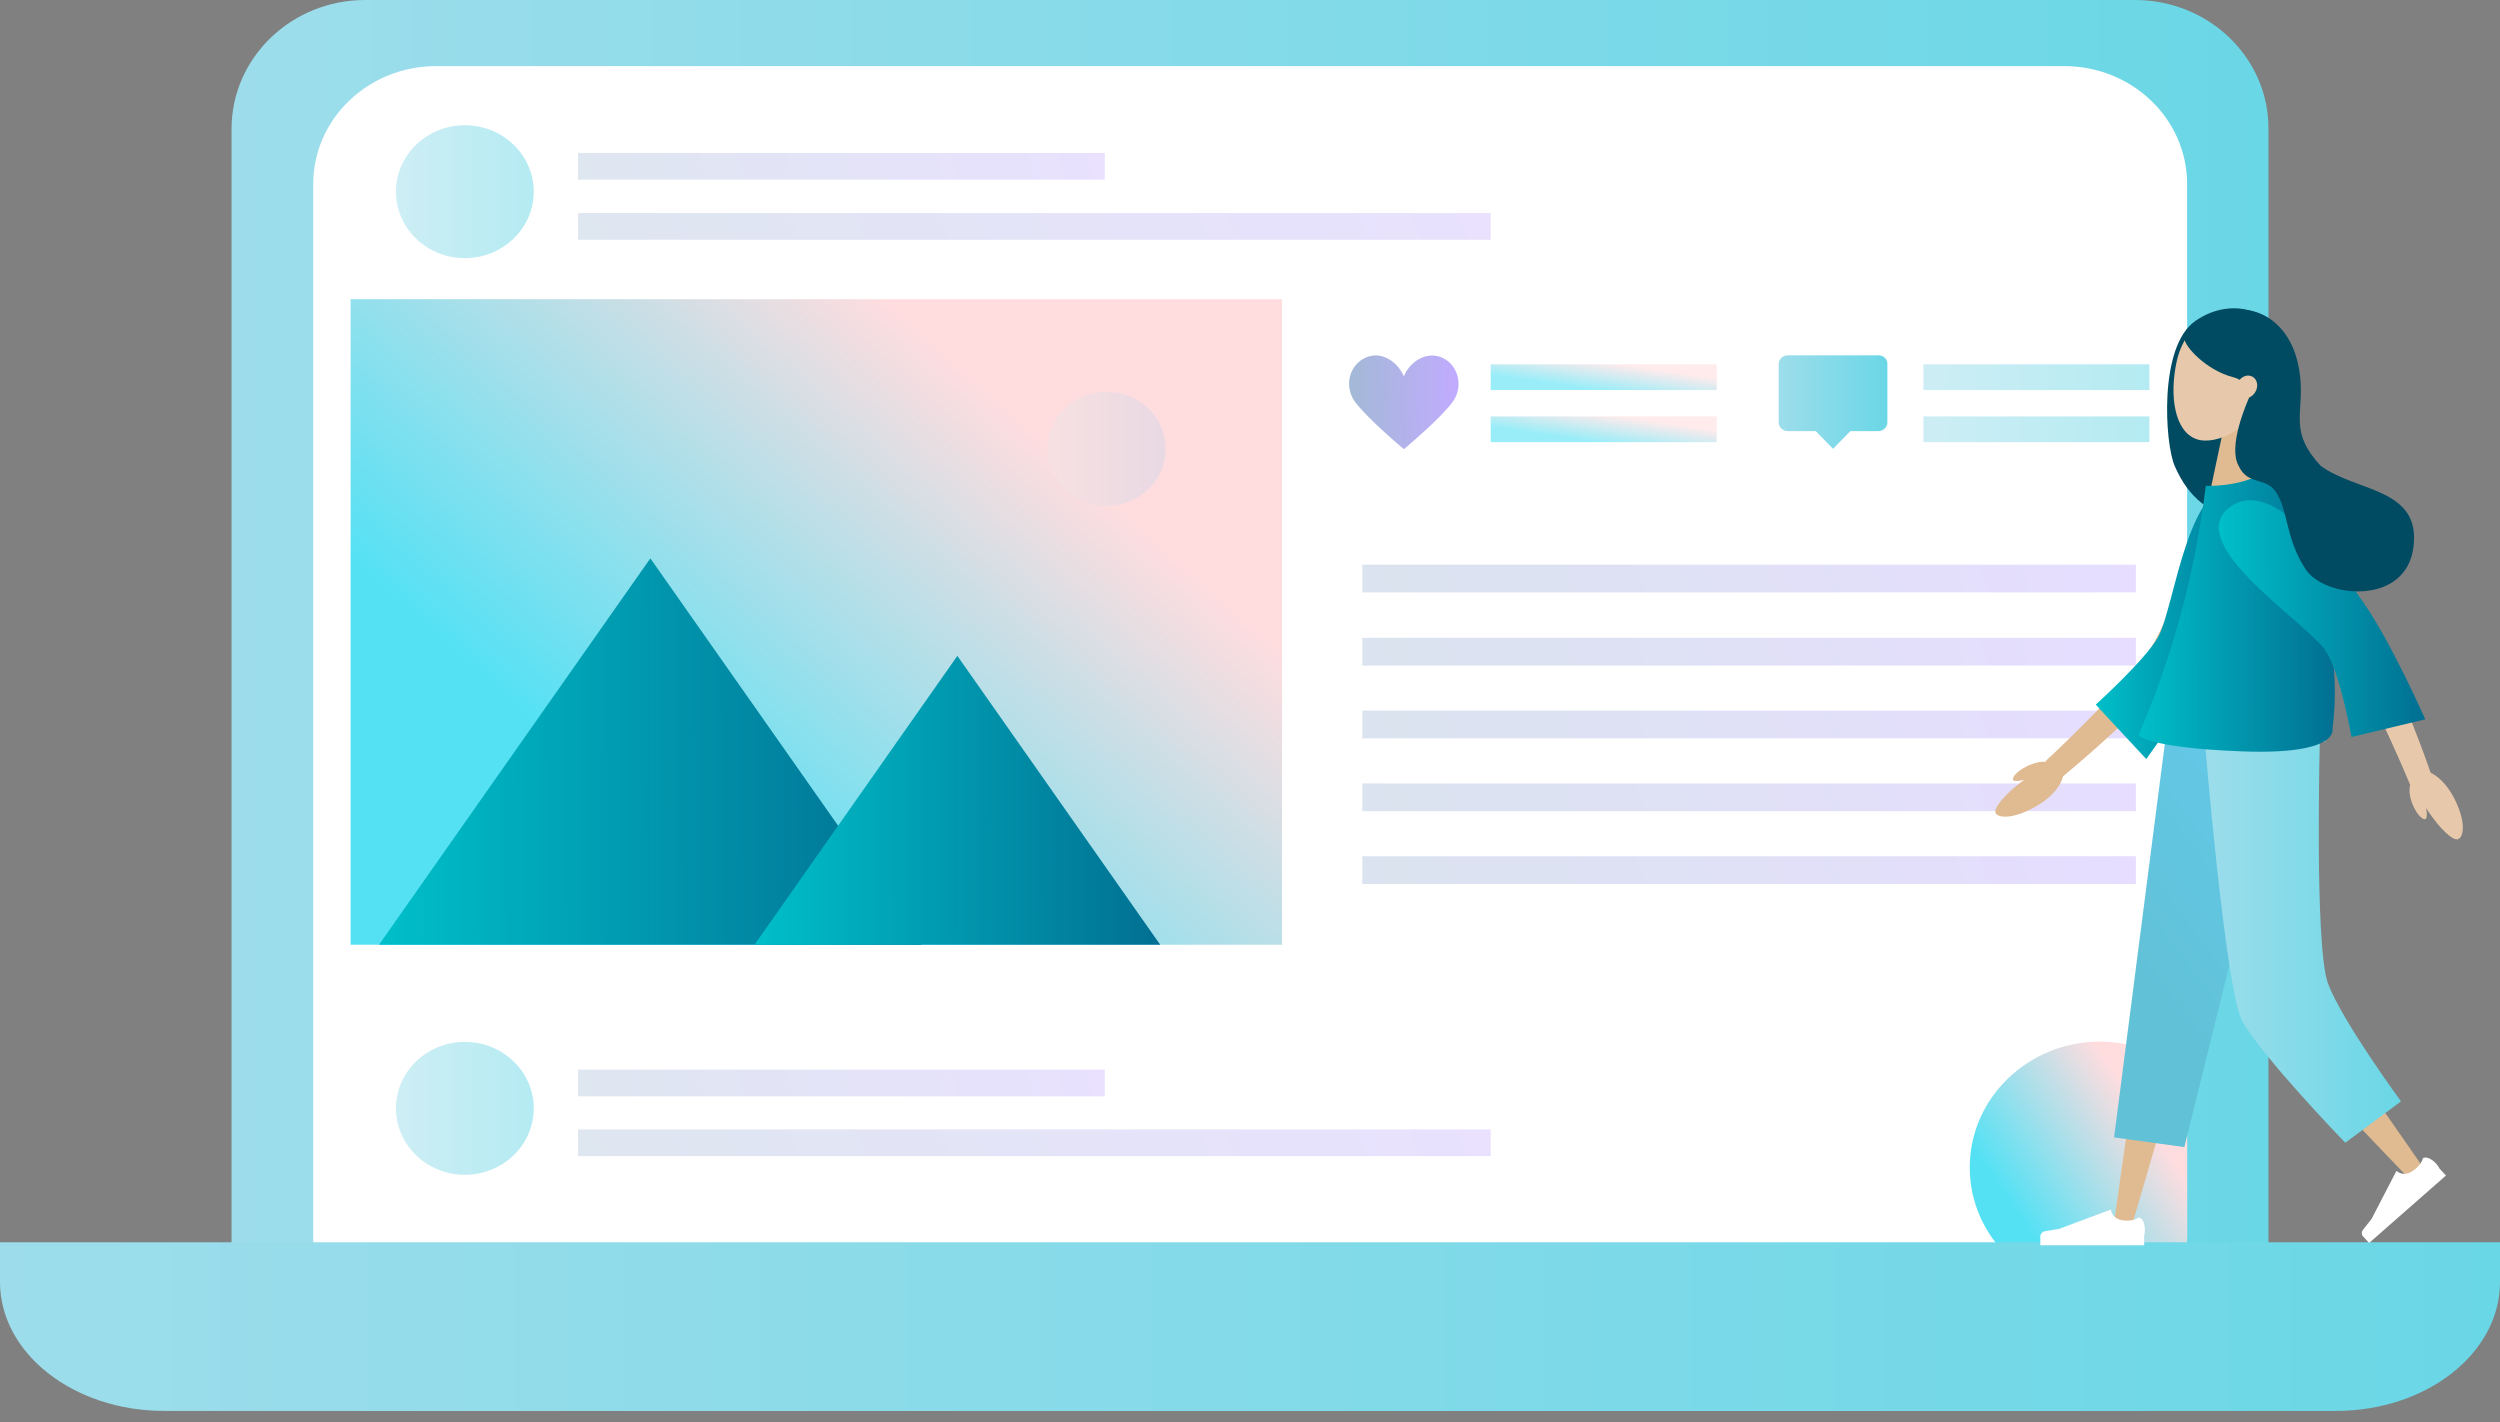 <svg width="225" height="128" fill="none" xmlns="http://www.w3.org/2000/svg"><rect width="100%" height="100%" fill="#808080" stroke="none"/><path d="M192.136 0H32.864C26.229 0 20.84 5.2 20.84 11.601v103.78c0 6.402 5.389 11.601 12.024 11.601h159.272c6.635 0 12.024-5.199 12.024-11.601V11.601C204.191 5.2 198.802 0 192.136 0Z" fill="url(#a)"/><path d="M196.84 16.56v94.764c0 .841-.094 1.653-.28 2.434-1.153 4.689-5.545 8.175-10.778 8.175H39.25c-6.106 0-11.059-4.749-11.059-10.609V16.56c0-5.86 4.953-10.61 11.059-10.61h146.532c6.105 0 11.058 4.75 11.058 10.61Z" fill="#fff"/><path d="M196.84 96.657v14.667c0 .841-.094 1.653-.281 2.434-2.024 1.653-4.672 2.645-7.538 2.645-6.479 0-11.744-5.079-11.744-11.331 0-6.251 5.265-11.33 11.744-11.33 2.991.03 5.732 1.111 7.819 2.915Z" fill="url(#b)"/><path d="M0 111.805v3.576c0 6.402 6.604 11.601 14.765 11.601h195.469c8.162 0 14.766-5.199 14.766-11.601v-3.576H0Z" fill="url(#c)"/><path opacity=".4" d="M192.23 50.823h-69.622v2.495h69.622v-2.495Z" fill="url(#d)"/><path opacity=".4" d="M192.23 57.405h-69.622V59.9h69.622v-2.495Z" fill="url(#e)"/><path opacity=".4" d="M192.23 63.957h-69.622v2.495h69.622v-2.495Z" fill="url(#f)"/><path opacity=".4" d="M192.23 70.51h-69.622v2.494h69.622v-2.495Z" fill="url(#g)"/><path opacity=".4" d="M192.23 77.061h-69.622v2.495h69.622V77.06Z" fill="url(#h)"/><path opacity=".6" d="M154.506 32.79h-20.341v2.314h20.341V32.79Z" fill="url(#i)"/><path opacity=".6" d="M154.506 37.478h-20.341v2.315h20.341v-2.315Z" fill="url(#j)"/><path opacity=".5" d="M193.445 32.79h-20.341v2.314h20.341V32.79Z" fill="url(#k)"/><path opacity=".5" d="M193.445 37.478h-20.341v2.315h20.341v-2.315Z" fill="url(#l)"/><path d="M169.084 31.979h-8.192c-.436 0-.81.36-.81.78v5.26c0 .421.374.782.81.782h2.523l1.558 1.593 1.557-1.593h2.523c.436 0 .81-.36.81-.781v-5.26c.031-.42-.342-.781-.779-.781Z" fill="url(#m)"/><path d="M129.648 32.13c-.031 0-.062-.03-.093-.03-1.309-.42-2.71.511-3.209 1.773-.529-1.262-1.9-2.224-3.208-1.773-.031 0-.063.03-.094.03-1.588.601-2.118 2.585-1.121 3.998 1.121 1.532 4.423 4.297 4.423 4.297s3.333-2.765 4.424-4.297c.996-1.413.436-3.427-1.122-3.998Z" fill="url(#n)"/><g opacity=".5"><path opacity=".7" d="M99.433 13.765H52.02v2.405h47.412v-2.405Z" fill="url(#o)"/><path opacity=".7" d="M134.165 19.175H52.022v2.405h82.143v-2.405Z" fill="url(#p)"/><path d="M41.836 23.233c3.423 0 6.199-2.678 6.199-5.981s-2.776-5.981-6.2-5.981c-3.423 0-6.198 2.677-6.198 5.98 0 3.304 2.775 5.982 6.199 5.982Z" fill="url(#q)"/></g><g opacity=".5"><path opacity=".7" d="M99.433 96.266H52.02v2.405h47.412v-2.405Z" fill="url(#r)"/><path opacity=".7" d="M134.165 101.646H52.022v2.405h82.143v-2.405Z" fill="url(#s)"/><path d="M41.836 105.734c3.423 0 6.199-2.678 6.199-5.981s-2.776-5.981-6.2-5.981c-3.423 0-6.198 2.677-6.198 5.98 0 3.304 2.775 5.982 6.199 5.982Z" fill="url(#t)"/></g><path d="M115.382 26.93H31.556v58.096h83.826V26.929Z" fill="url(#u)"/><path d="M99.588 45.533c2.942 0 5.327-2.3 5.327-5.139 0-2.838-2.385-5.14-5.327-5.14-2.941 0-5.326 2.302-5.326 5.14 0 2.839 2.385 5.14 5.326 5.14Z" fill="url(#v)"/><path d="M58.532 50.252 34.11 85.026h48.844L58.532 50.252Z" fill="url(#w)"/><path d="M86.162 59.028 67.908 85.026h36.509L86.162 59.028Z" fill="url(#x)"/><path d="M197.587 28.883c3.457-2.405 7.632-.752 8.192 2.705.717 4.508-.187 8.115.966 11.09 1.807 4.629 1.308 9.167 1.308 9.167-4.735-6.222-9.625-3.637-12.335-9.918-.872-1.984-1.464-10.76 1.869-13.044Z" fill="#004A62"/><path d="M198.957 44.03h4.143v-7.633h-2.523l-1.62 7.634Z" fill="#E0BA90"/><path d="M195.904 32.52c-.685 3.125-.187 6.31 1.776 7.002 1.838.631 5.046-1.052 6.51-4.147 1.527-3.276.779-5.71-1.931-6.613-2.928-.991-5.576.301-6.355 3.757Z" fill="#E7C8AA"/><path d="m190.422 108.919 2.773-19.445 2.928-19.416.53-3.516 7.663 1.593-.997 3.396-5.639 18.874-5.513 18.875-.249.842-1.62-.331.124-.872Z" fill="#E0BA90"/><path d="m207.244 66.542.124 3.546.748 20.648 9.345 13.435.498.721-1.308.992-.623-.631-11.931-12.473a1.587 1.587 0 0 1-.436-.842l-.062-.3-3.582-20.859-.592-3.516 7.819-.721Z" fill="#E0BA90"/><path d="M205.842 65.88H194.97l-4.703 36.487 6.323.872 9.252-37.358Z" fill="url(#y)"/><path d="M208.801 65.88h-10.436s1.9 23.323 3.458 26.058c1.869 3.276 9.252 10.91 9.252 10.91l5.015-3.727s-5.296-7.213-6.573-10.609c-1.246-3.426-.716-22.631-.716-22.631Z" fill="url(#z)"/><path d="M198.116 46.194a84.079 84.079 0 0 1-1.931 6.192c-.374 1.022-.748 2.043-1.153 3.005a21.605 21.605 0 0 1-1.37 2.795c-.467.812-1.184 1.653-1.869 2.465-.717.811-1.433 1.653-2.212 2.434a135.622 135.622 0 0 1-4.704 4.689l-.778.721 1.433 1.503.809-.691a119.05 119.05 0 0 0 5.078-4.539 45.101 45.101 0 0 0 2.43-2.404c.405-.42.778-.841 1.183-1.292.187-.24.374-.451.592-.692.187-.27.374-.51.561-.781.685-1.022 1.215-2.044 1.713-3.096a39.589 39.589 0 0 0 1.371-3.125 91.127 91.127 0 0 0 2.336-6.342l.561-1.683-3.582-.992-.468 1.833Z" fill="#E0BA90"/><path d="m188.615 63.416 4.548 4.9s4.455-6.192 6.604-10.04c2.71-4.838 6.355-12.352 2.399-14.215-5.171-2.465-6.417 10.76-7.975 13.344-1.246 2.104-5.576 6.011-5.576 6.011Z" fill="url(#A)"/><path d="M203.194 43.37s-2.243 1.893-4.454.63c0 0-.779 7.875-1.776 11.09a3333.66 3333.66 0 0 1-3.582 11.392l15.887.27c.436-7.213-2.368-15.358-6.075-23.383Z" fill="#96D1F1"/><path d="M201.543 49.11a94.591 94.591 0 0 1 4.921 4.358 80.992 80.992 0 0 1 2.305 2.314 23.765 23.765 0 0 1 2.025 2.405c.156.21.281.39.405.6l.405.692c.249.45.53.932.779 1.413.498.961.997 1.923 1.464 2.915a176.842 176.842 0 0 1 2.71 5.98l.405.962 1.962-.72-.342-.993c-.748-2.103-1.558-4.147-2.399-6.221-.436-1.022-.872-2.044-1.339-3.066-.218-.51-.468-1.021-.717-1.532l-.405-.782-.467-.811c-.654-1.022-1.402-1.924-2.118-2.795-.748-.872-1.527-1.714-2.305-2.555-1.558-1.653-3.178-3.216-4.86-4.779l-1.308-1.202-2.492 2.675 1.371 1.142Z" fill="#E7C8AA"/><path d="M203.755 42.468s7.756 11.21 6.168 23.142c0 0 .654 2.344-8.131 2.014-8.815-.331-9.313-1.503-9.313-1.503 2.772-6.402 4.952-13.675 6.043-22.391 0 0 3.302.12 5.233-1.262Z" fill="url(#B)"/><path d="m211.636 66.331 6.635-1.593s-3.022-6.852-5.545-10.489c-3.177-4.568-8.348-11.18-11.931-8.686-4.672 3.246 6.885 10.49 8.536 13.044 1.308 2.044 2.305 7.724 2.305 7.724Z" fill="url(#C)"/><path d="M221.292 75.498c.623-.42.467-2.164-.623-4.027-.997-1.713-2.43-2.405-3.084-2.014-1.464.812 2.772 6.672 3.707 6.041Z" fill="#E7C8AA"/><path d="M218.27 73.725c-.311.06-.903-.601-1.246-1.623-.311-.962-.155-1.713.156-1.803.685-.24 1.589 3.306 1.09 3.426Z" fill="#E7C8AA"/><path d="M179.644 73.244c.499.54 2.274.24 4.112-.992 1.682-1.142 2.243-2.585 1.807-3.156-1.028-1.322-6.666 3.306-5.919 4.148Z" fill="#E0BA90"/><path d="M181.17 70.178c-.093-.3.53-.931 1.558-1.352.966-.39 1.744-.33 1.869-.03.311.661-3.271 1.863-3.427 1.382Z" fill="#E0BA90"/><path d="m184.037 110.813 1.277-.211 4.673-1.743v.03s.062.782 1.027.932c.717.12 1.184-.09 1.371-.18.031-.03.094-.061.094-.061.311 0 .56.481.56 1.112 0 .211-.031.391-.062.541v.842h-9.345v-.872c.062-.21.218-.36.405-.39ZM212.663 110.692l.779-.991 2.243-4.328.031.03s.592.541 1.402 0c.592-.391.81-.812.903-1.022 0-.06.031-.09.031-.12.218-.211.779 0 1.184.451.125.15.249.3.311.45l.592.631-6.915 6.072-.592-.632a.492.492 0 0 1 .031-.541Z" fill="#fff"/><path d="M201.294 27.86c.934 0 1.588.091 2.398.482 1.277.63 2.991 2.194 3.333 5.68.312 3.246-1.028 4.839 1.838 7.905 3.24 2.374 9.034 1.983 8.348 7.303-.654 5.32-8.005 4.628-9.719 1.984-1.744-2.675-1.557-5.05-2.523-6.733-.965-1.683-2.647-.691-3.489-2.554-.996-1.744.717-5.65 1.028-6.342-.218-.661-.467-1.383-1.588-1.653-2.368-.631-4.33-2.765-4.33-3.486.031-.662 2.18-2.585 4.704-2.585Z" fill="#004A62"/><path d="M201.387 34.473c-.249.511-.062 1.112.374 1.292.467.21 1.028-.06 1.277-.6.249-.512.062-1.113-.374-1.293-.467-.21-1.028.06-1.277.601Z" fill="#E7C8AA"/><defs><linearGradient id="a" x1="20.838" y1="63.494" x2="204.058" y2="63.494" gradientUnits="userSpaceOnUse"><stop stop-color="#9DDDEB"/><stop offset="1" stop-color="#6AD7E6"/></linearGradient><linearGradient id="b" x1="194" y1="101.862" x2="182.071" y2="109.894" gradientUnits="userSpaceOnUse"><stop stop-color="#FFDDDF"/><stop offset="1" stop-color="#55E1F4"/></linearGradient><linearGradient id="c" x1="-.003" y1="119.394" x2="224.875" y2="119.394" gradientUnits="userSpaceOnUse"><stop stop-color="#9DDDEB"/><stop offset="1" stop-color="#6AD7E6"/></linearGradient><linearGradient id="d" x1="122.923" y1="52.079" x2="184.021" y2="29.858" gradientUnits="userSpaceOnUse"><stop stop-color="#A3B9D6"/><stop offset="1" stop-color="#C1ABFF"/></linearGradient><linearGradient id="e" x1="122.923" y1="58.661" x2="184.021" y2="36.44" gradientUnits="userSpaceOnUse"><stop stop-color="#A3B9D6"/><stop offset="1" stop-color="#C1ABFF"/></linearGradient><linearGradient id="f" x1="122.923" y1="65.213" x2="184.021" y2="42.992" gradientUnits="userSpaceOnUse"><stop stop-color="#A3B9D6"/><stop offset="1" stop-color="#C1ABFF"/></linearGradient><linearGradient id="g" x1="122.923" y1="71.765" x2="184.021" y2="49.544" gradientUnits="userSpaceOnUse"><stop stop-color="#A3B9D6"/><stop offset="1" stop-color="#C1ABFF"/></linearGradient><linearGradient id="h" x1="122.923" y1="78.317" x2="184.021" y2="56.096" gradientUnits="userSpaceOnUse"><stop stop-color="#A3B9D6"/><stop offset="1" stop-color="#C1ABFF"/></linearGradient><linearGradient id="i" x1="151.553" y1="33.619" x2="151.178" y2="36.194" gradientUnits="userSpaceOnUse"><stop stop-color="#FFDDDF"/><stop offset="1" stop-color="#55E1F4"/></linearGradient><linearGradient id="j" x1="151.553" y1="38.308" x2="151.178" y2="40.883" gradientUnits="userSpaceOnUse"><stop stop-color="#FFDDDF"/><stop offset="1" stop-color="#55E1F4"/></linearGradient><linearGradient id="k" x1="173.103" y1="33.947" x2="193.433" y2="33.947" gradientUnits="userSpaceOnUse"><stop stop-color="#9DDDEB"/><stop offset="1" stop-color="#6AD7E6"/></linearGradient><linearGradient id="l" x1="173.103" y1="38.636" x2="193.433" y2="38.636" gradientUnits="userSpaceOnUse"><stop stop-color="#9DDDEB"/><stop offset="1" stop-color="#6AD7E6"/></linearGradient><linearGradient id="m" x1="160.082" y1="36.186" x2="169.86" y2="36.186" gradientUnits="userSpaceOnUse"><stop stop-color="#9DDDEB"/><stop offset="1" stop-color="#6AD7E6"/></linearGradient><linearGradient id="n" x1="121.462" y1="36.236" x2="131.248" y2="36.087" gradientUnits="userSpaceOnUse"><stop stop-color="#A3B9D6"/><stop offset="1" stop-color="#C1ABFF"/></linearGradient><linearGradient id="o" x1="52.236" y1="14.976" x2="96.428" y2="3.62" gradientUnits="userSpaceOnUse"><stop stop-color="#A3B9D6"/><stop offset="1" stop-color="#C1ABFF"/></linearGradient><linearGradient id="p" x1="52.393" y1="20.386" x2="120.513" y2="-9.942" gradientUnits="userSpaceOnUse"><stop stop-color="#A3B9D6"/><stop offset="1" stop-color="#C1ABFF"/></linearGradient><linearGradient id="q" x1="35.637" y1="17.252" x2="48.028" y2="17.252" gradientUnits="userSpaceOnUse"><stop stop-color="#9DDDEB"/><stop offset="1" stop-color="#6AD7E6"/></linearGradient><linearGradient id="r" x1="52.236" y1="97.477" x2="96.428" y2="86.121" gradientUnits="userSpaceOnUse"><stop stop-color="#A3B9D6"/><stop offset="1" stop-color="#C1ABFF"/></linearGradient><linearGradient id="s" x1="52.393" y1="102.857" x2="120.513" y2="72.529" gradientUnits="userSpaceOnUse"><stop stop-color="#A3B9D6"/><stop offset="1" stop-color="#C1ABFF"/></linearGradient><linearGradient id="t" x1="35.637" y1="99.753" x2="48.028" y2="99.753" gradientUnits="userSpaceOnUse"><stop stop-color="#9DDDEB"/><stop offset="1" stop-color="#6AD7E6"/></linearGradient><linearGradient id="u" x1="103.213" y1="47.747" x2="70.435" y2="84.634" gradientUnits="userSpaceOnUse"><stop stop-color="#FFDDDF"/><stop offset="1" stop-color="#55E1F4"/></linearGradient><linearGradient id="v" x1="94.868" y1="40.396" x2="154.764" y2="40.396" gradientUnits="userSpaceOnUse"><stop stop-color="#F6E0E2"/><stop offset="1" stop-color="#A7B6E7"/></linearGradient><linearGradient id="w" x1="34.148" y1="68.033" x2="82.947" y2="67.814" gradientUnits="userSpaceOnUse"><stop stop-color="#00BFC9"/><stop offset="1" stop-color="#016F92"/></linearGradient><linearGradient id="x" x1="67.936" y1="72.321" x2="104.411" y2="72.158" gradientUnits="userSpaceOnUse"><stop stop-color="#00BFC9"/><stop offset="1" stop-color="#016F92"/></linearGradient><linearGradient id="y" x1="190.266" y1="84.567" x2="209.477" y2="70.255" gradientUnits="userSpaceOnUse"><stop stop-color="#61C1D7"/><stop offset="1" stop-color="#64CBEC"/></linearGradient><linearGradient id="z" x1="198.365" y1="84.365" x2="216.08" y2="84.365" gradientUnits="userSpaceOnUse"><stop stop-color="#9DDDEB"/><stop offset="1" stop-color="#6AD7E6"/></linearGradient><linearGradient id="A" x1="188.627" y1="56.314" x2="203.907" y2="56.283" gradientUnits="userSpaceOnUse"><stop stop-color="#00BFC9"/><stop offset="1" stop-color="#016F92"/></linearGradient><linearGradient id="B" x1="192.492" y1="55.347" x2="210.135" y2="55.307" gradientUnits="userSpaceOnUse"><stop stop-color="#00BFC9"/><stop offset="1" stop-color="#016F92"/></linearGradient><linearGradient id="C" x1="199.705" y1="55.916" x2="218.268" y2="55.864" gradientUnits="userSpaceOnUse"><stop stop-color="#00BFC9"/><stop offset="1" stop-color="#016F92"/></linearGradient></defs></svg>